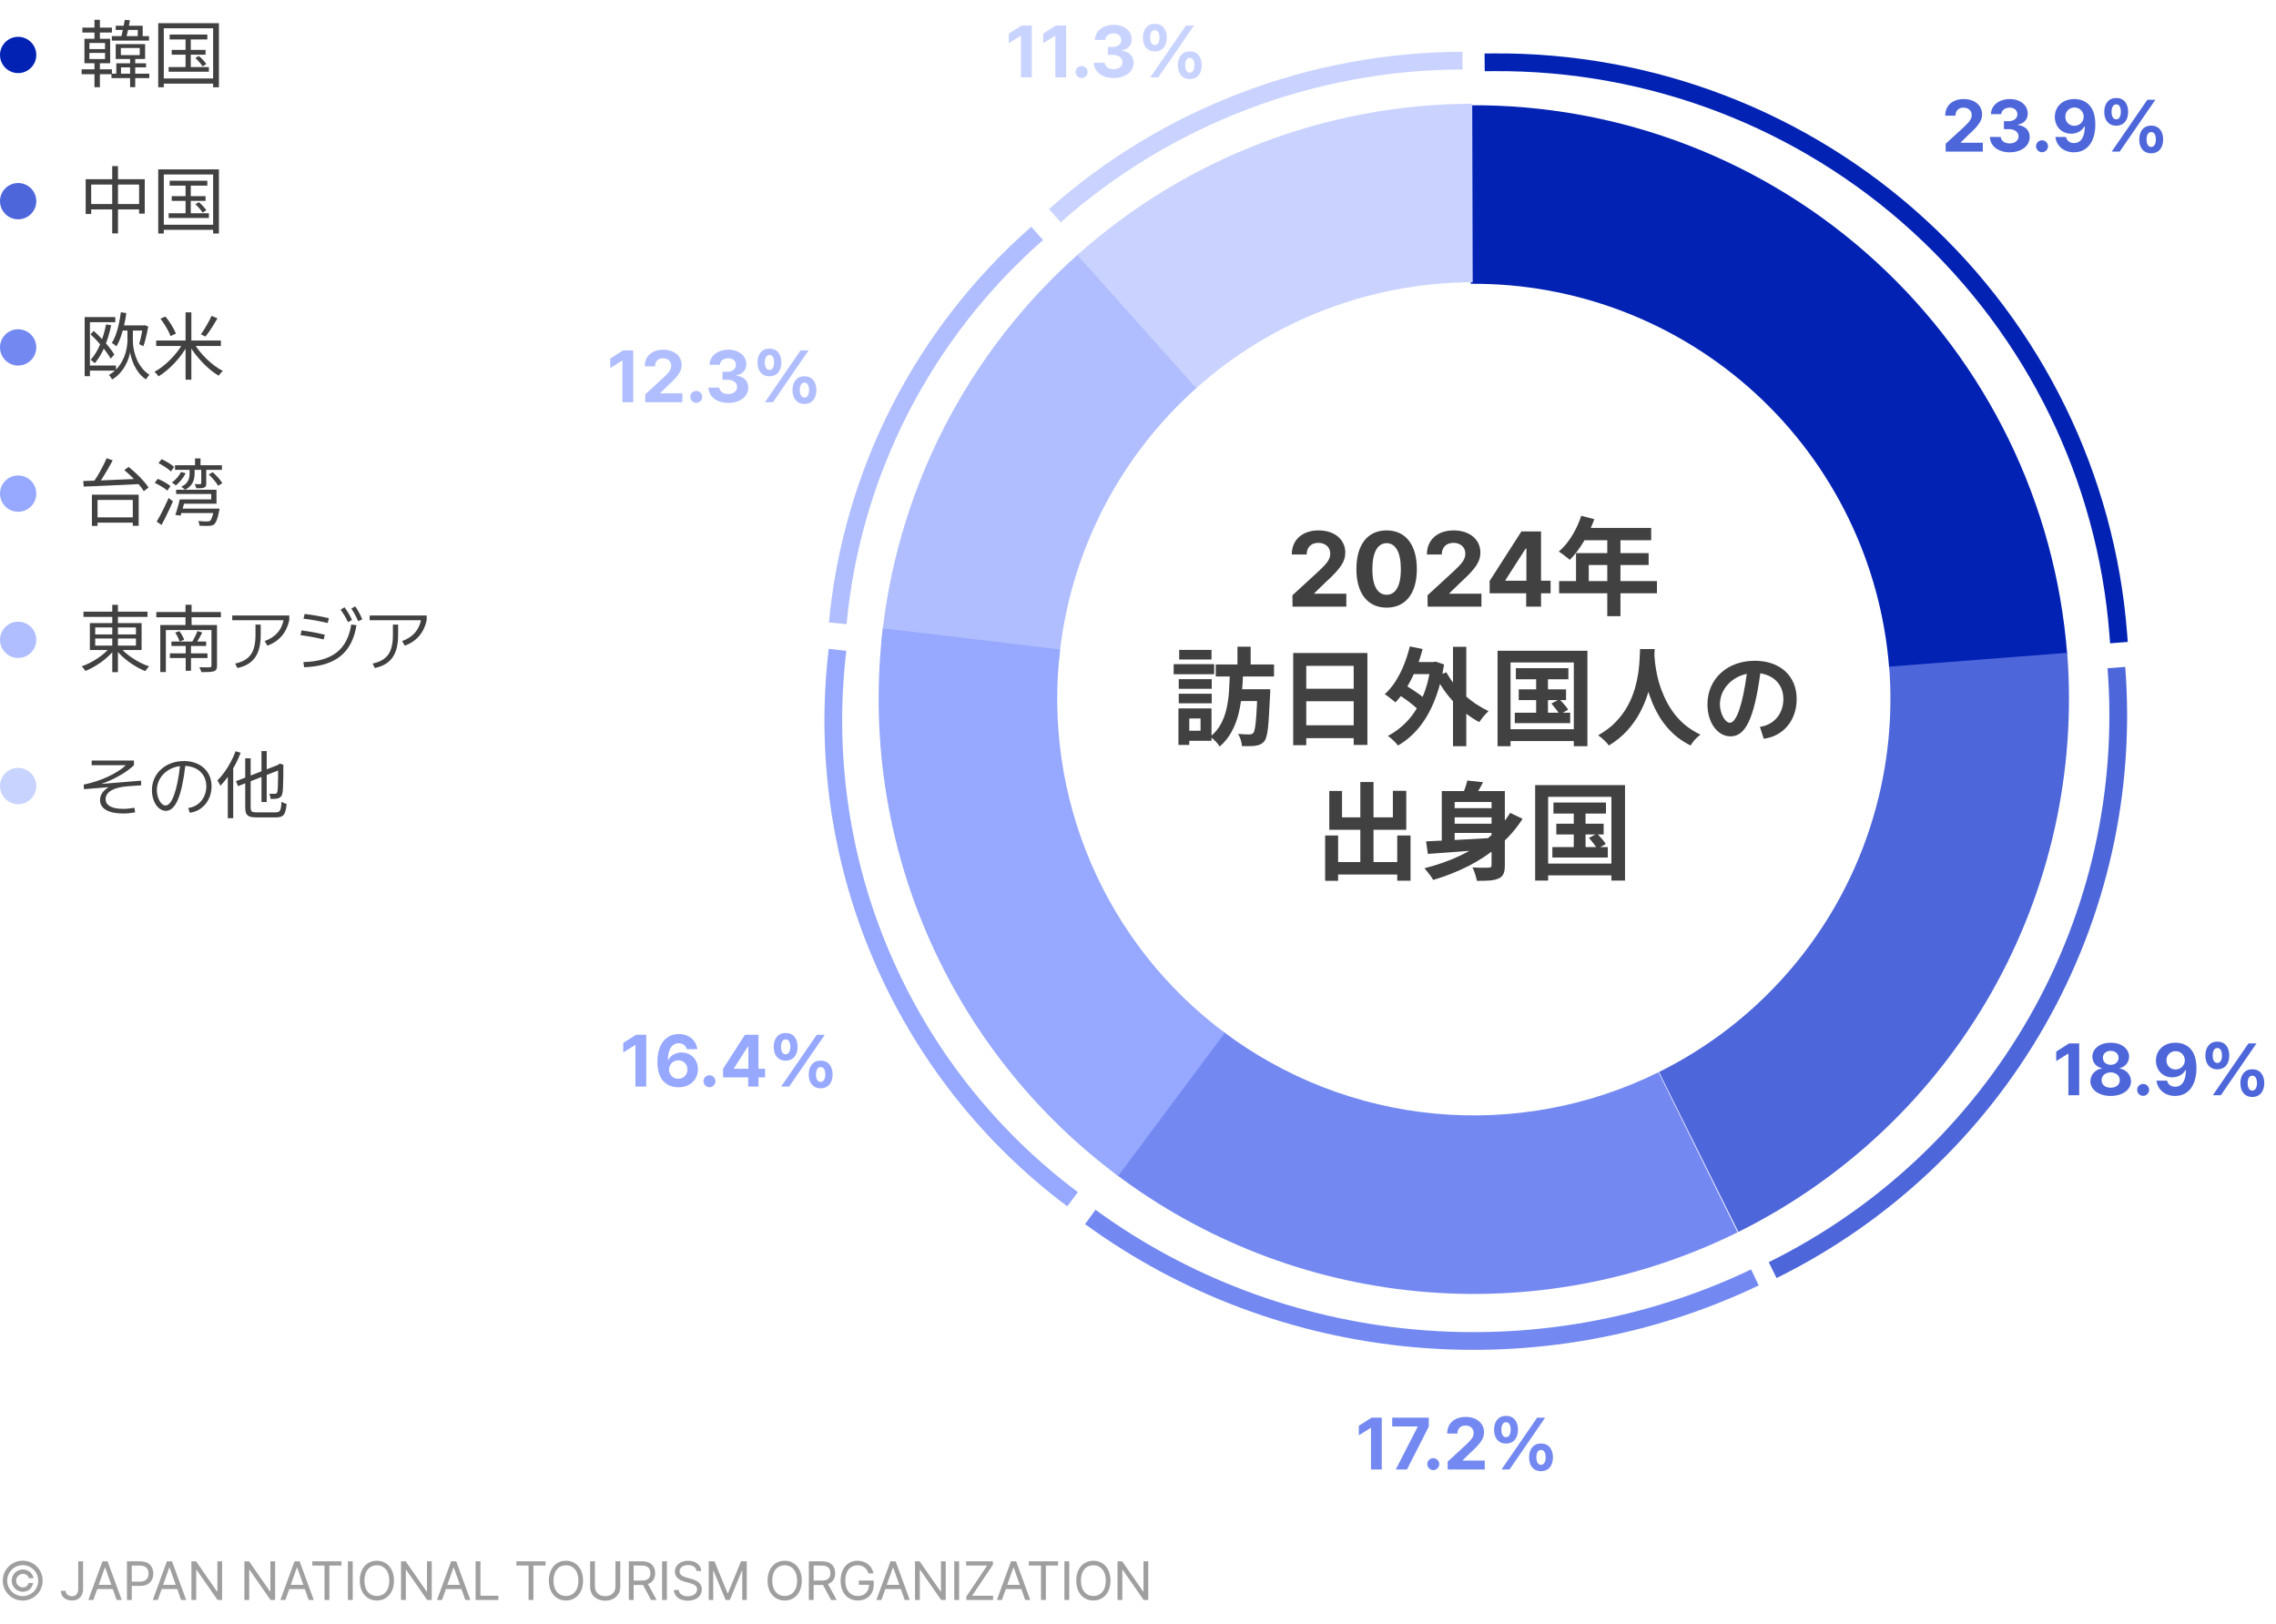 <svg width="559" height="399" viewBox="0 0 559 399" fill="none" xmlns="http://www.w3.org/2000/svg">
<g clip-path="url(#clip0_853_1434)">
<circle cx="4.457" cy="13.5" r="4.457" fill="#0222B4"/>
<path d="M23.203 4.862H24.535V10.01H23.203V4.862ZM23.203 14.744H24.535V21.422H23.203V14.744ZM21.961 12.998V14.51H25.795V12.998H21.961ZM21.961 10.55V12.062H25.795V10.55H21.961ZM20.737 9.524H27.055V15.536H20.737V9.524ZM20.233 6.788H27.487V7.994H20.233V6.788ZM20.053 17.03H27.487V18.236H20.053V17.03ZM28.423 6.32H35.047V9.272H33.841V7.346H28.423V6.32ZM27.469 8.876H36.595V9.974H27.469V8.876ZM27.379 18.092H36.667V19.19H27.379V18.092ZM30.655 4.862L31.915 4.988C31.831 5.456 31.735 5.954 31.627 6.482C31.519 7.01 31.411 7.52 31.303 8.012C31.195 8.492 31.093 8.918 30.997 9.29H29.719C29.827 8.894 29.935 8.444 30.043 7.94C30.163 7.424 30.271 6.896 30.367 6.356C30.475 5.816 30.571 5.318 30.655 4.862ZM29.683 11.792V13.538H34.327V11.792H29.683ZM28.423 10.838H35.641V14.492H28.423V10.838ZM31.951 14.168H33.211V21.404H31.951V14.168ZM28.567 15.554H35.875V16.544H29.719V18.65H28.567V15.554ZM41.671 8.48H50.923V9.686H41.671V8.48ZM42.175 12.26H50.491V13.43H42.175V12.26ZM41.419 16.472H51.301V17.624H41.419V16.472ZM45.577 8.858H46.855V17.102H45.577V8.858ZM47.971 14.24L48.853 13.754C49.201 14.042 49.543 14.372 49.879 14.744C50.227 15.116 50.497 15.446 50.689 15.734L49.753 16.292C49.573 16.004 49.315 15.668 48.979 15.284C48.643 14.888 48.307 14.54 47.971 14.24ZM38.863 5.69H53.767V21.44H52.345V6.95H40.231V21.44H38.863V5.69ZM39.583 19.28H52.993V20.54H39.583V19.28Z" fill="#414141"/>
<circle cx="4.457" cy="49.414" r="4.457" fill="#4D66DA"/>
<path d="M21.043 44.016H35.551V52.476H34.165V45.33H22.393V52.566H21.043V44.016ZM21.763 50.118H34.975V51.45H21.763V50.118ZM27.559 40.794H28.981V57.336H27.559V40.794ZM41.671 44.394H50.923V45.6H41.671V44.394ZM42.175 48.174H50.491V49.344H42.175V48.174ZM41.419 52.386H51.301V53.538H41.419V52.386ZM45.577 44.772H46.855V53.016H45.577V44.772ZM47.971 50.154L48.853 49.668C49.201 49.956 49.543 50.286 49.879 50.658C50.227 51.03 50.497 51.36 50.689 51.648L49.753 52.206C49.573 51.918 49.315 51.582 48.979 51.198C48.643 50.802 48.307 50.454 47.971 50.154ZM38.863 41.604H53.767V57.354H52.345V42.864H40.231V57.354H38.863V41.604ZM39.583 55.194H52.993V56.454H39.583V55.194Z" fill="#414141"/>
<circle cx="4.457" cy="85.331" r="4.457" fill="#7389F1"/>
<path d="M26.047 79.68L27.307 79.896C26.911 81.78 26.377 83.532 25.705 85.152C25.033 86.76 24.223 88.116 23.275 89.22C23.215 89.148 23.119 89.058 22.987 88.95C22.867 88.842 22.741 88.734 22.609 88.626C22.477 88.518 22.363 88.434 22.267 88.374C23.191 87.366 23.965 86.1 24.589 84.576C25.225 83.052 25.711 81.42 26.047 79.68ZM21.475 89.778H28.477V91.038H21.475V89.778ZM20.791 77.88H28.315V79.14H22.087V92.406H20.791V77.88ZM22.231 82.11L23.023 81.282C23.671 81.858 24.325 82.5 24.985 83.208C25.645 83.904 26.251 84.594 26.803 85.278C27.355 85.95 27.781 86.562 28.081 87.114L27.181 88.086C26.881 87.534 26.461 86.904 25.921 86.196C25.393 85.488 24.805 84.78 24.157 84.072C23.509 83.352 22.867 82.698 22.231 82.11ZM29.611 79.932H35.551V81.192H29.611V79.932ZM31.969 80.526H32.635V83.748C32.635 84.036 32.659 84.432 32.707 84.936C32.767 85.44 32.875 86.004 33.031 86.628C33.199 87.252 33.433 87.9 33.733 88.572C34.045 89.232 34.441 89.862 34.921 90.462C35.401 91.062 35.995 91.59 36.703 92.046C36.619 92.142 36.523 92.256 36.415 92.388C36.307 92.532 36.199 92.676 36.091 92.82C35.995 92.964 35.917 93.09 35.857 93.198C35.185 92.754 34.609 92.226 34.129 91.614C33.661 91.002 33.271 90.372 32.959 89.724C32.659 89.076 32.425 88.464 32.257 87.888C32.101 87.312 31.999 86.838 31.951 86.466C31.903 86.85 31.789 87.33 31.609 87.906C31.429 88.47 31.165 89.07 30.817 89.706C30.481 90.342 30.043 90.972 29.503 91.596C28.963 92.208 28.309 92.748 27.541 93.216C27.493 93.12 27.421 93 27.325 92.856C27.241 92.724 27.145 92.586 27.037 92.442C26.941 92.298 26.845 92.184 26.749 92.1C27.541 91.644 28.207 91.11 28.747 90.498C29.287 89.886 29.725 89.25 30.061 88.59C30.409 87.93 30.667 87.288 30.835 86.664C31.015 86.04 31.135 85.476 31.195 84.972C31.267 84.456 31.303 84.048 31.303 83.748V80.526H31.969ZM29.683 76.692L31.033 76.908C30.889 77.952 30.697 78.972 30.457 79.968C30.229 80.964 29.959 81.9 29.647 82.776C29.347 83.64 28.993 84.402 28.585 85.062C28.501 84.99 28.393 84.9 28.261 84.792C28.129 84.672 27.991 84.564 27.847 84.468C27.703 84.36 27.577 84.276 27.469 84.216C27.865 83.604 28.201 82.902 28.477 82.11C28.765 81.306 29.005 80.442 29.197 79.518C29.401 78.594 29.563 77.652 29.683 76.692ZM35.083 79.932H35.281L35.497 79.86L36.415 80.202C36.319 80.754 36.205 81.324 36.073 81.912C35.953 82.5 35.815 83.07 35.659 83.622C35.515 84.162 35.359 84.636 35.191 85.044L34.183 84.522C34.303 84.138 34.417 83.706 34.525 83.226C34.645 82.734 34.753 82.224 34.849 81.696C34.945 81.168 35.023 80.67 35.083 80.202V79.932ZM38.359 83.64H54.253V84.99H38.359V83.64ZM45.577 76.728H46.999V93.27H45.577V76.728ZM51.949 77.592L53.407 78.186C53.119 78.69 52.807 79.218 52.471 79.77C52.135 80.322 51.793 80.85 51.445 81.354C51.097 81.858 50.773 82.296 50.473 82.668L49.321 82.128C49.621 81.732 49.933 81.27 50.257 80.742C50.581 80.214 50.893 79.674 51.193 79.122C51.493 78.57 51.745 78.06 51.949 77.592ZM39.403 78.276L40.627 77.754C40.987 78.174 41.335 78.636 41.671 79.14C42.007 79.644 42.307 80.142 42.571 80.634C42.847 81.126 43.057 81.564 43.201 81.948L41.869 82.542C41.749 82.158 41.557 81.72 41.293 81.228C41.041 80.736 40.747 80.232 40.411 79.716C40.087 79.2 39.751 78.72 39.403 78.276ZM44.911 84.306L46.081 84.774C45.673 85.542 45.193 86.298 44.641 87.042C44.101 87.786 43.513 88.494 42.877 89.166C42.253 89.838 41.605 90.45 40.933 91.002C40.273 91.554 39.613 92.034 38.953 92.442C38.869 92.334 38.767 92.208 38.647 92.064C38.539 91.92 38.419 91.782 38.287 91.65C38.167 91.518 38.053 91.404 37.945 91.308C38.605 90.96 39.265 90.534 39.925 90.03C40.585 89.514 41.221 88.944 41.833 88.32C42.457 87.696 43.033 87.048 43.561 86.376C44.089 85.692 44.539 85.002 44.911 84.306ZM47.611 84.234C47.995 84.906 48.457 85.578 48.997 86.25C49.537 86.922 50.125 87.564 50.761 88.176C51.397 88.788 52.051 89.346 52.723 89.85C53.407 90.354 54.079 90.78 54.739 91.128C54.619 91.212 54.493 91.326 54.361 91.47C54.241 91.602 54.121 91.74 54.001 91.884C53.881 92.028 53.785 92.16 53.713 92.28C53.041 91.884 52.363 91.41 51.679 90.858C51.007 90.294 50.353 89.682 49.717 89.022C49.081 88.35 48.481 87.654 47.917 86.934C47.365 86.202 46.879 85.464 46.459 84.72L47.611 84.234Z" fill="#414141"/>
<circle cx="4.457" cy="121.245" r="4.457" fill="#96A8FF"/>
<path d="M23.203 127.078H33.337V128.374H23.203V127.078ZM22.573 121.498H34.057V129.148H32.617V122.794H23.959V129.184H22.573V121.498ZM26.191 112.552L27.685 113.074C27.325 113.77 26.923 114.496 26.479 115.252C26.047 115.996 25.609 116.716 25.165 117.412C24.721 118.096 24.295 118.702 23.887 119.23L22.699 118.726C23.107 118.198 23.527 117.58 23.959 116.872C24.391 116.152 24.799 115.414 25.183 114.658C25.579 113.902 25.915 113.2 26.191 112.552ZM30.529 115.468L31.591 114.694C32.203 115.174 32.827 115.714 33.463 116.314C34.099 116.902 34.681 117.502 35.209 118.114C35.749 118.714 36.175 119.26 36.487 119.752L35.317 120.652C35.029 120.16 34.621 119.608 34.093 118.996C33.577 118.384 33.007 117.772 32.383 117.16C31.759 116.536 31.141 115.972 30.529 115.468ZM20.449 118.15C21.301 118.126 22.273 118.096 23.365 118.06C24.457 118.012 25.621 117.964 26.857 117.916C28.105 117.868 29.377 117.814 30.673 117.754C31.981 117.694 33.271 117.64 34.543 117.592L34.471 118.888C33.211 118.96 31.939 119.026 30.655 119.086C29.383 119.134 28.135 119.188 26.911 119.248C25.687 119.308 24.535 119.362 23.455 119.41C22.375 119.446 21.409 119.482 20.557 119.518L20.449 118.15ZM49.429 115.126H50.653V118.726C50.653 119.014 50.623 119.236 50.563 119.392C50.503 119.548 50.365 119.668 50.149 119.752C49.945 119.848 49.681 119.902 49.357 119.914C49.045 119.926 48.661 119.932 48.205 119.932C48.181 119.776 48.127 119.608 48.043 119.428C47.971 119.236 47.893 119.062 47.809 118.906C48.145 118.918 48.439 118.924 48.691 118.924C48.943 118.924 49.111 118.918 49.195 118.906C49.351 118.906 49.429 118.84 49.429 118.708V115.126ZM51.265 116.548L52.237 115.99C52.549 116.254 52.855 116.548 53.155 116.872C53.467 117.184 53.749 117.502 54.001 117.826C54.253 118.138 54.451 118.426 54.595 118.69L53.551 119.32C53.419 119.044 53.227 118.744 52.975 118.42C52.723 118.096 52.447 117.772 52.147 117.448C51.859 117.112 51.565 116.812 51.265 116.548ZM44.101 124.936H52.921V126.016H44.101V124.936ZM44.587 122.668H51.877V121.336H43.255V120.292H53.173V123.73H44.587V122.668ZM44.137 122.668H45.469C45.361 123.112 45.241 123.574 45.109 124.054C44.977 124.534 44.845 125.002 44.713 125.458C44.581 125.902 44.455 126.304 44.335 126.664L43.057 126.466C43.249 125.95 43.441 125.344 43.633 124.648C43.837 123.94 44.005 123.28 44.137 122.668ZM52.561 124.936H53.911C53.911 124.936 53.905 125.008 53.893 125.152C53.881 125.296 53.857 125.416 53.821 125.512C53.641 126.484 53.449 127.222 53.245 127.726C53.053 128.218 52.831 128.578 52.579 128.806C52.411 128.926 52.231 129.01 52.039 129.058C51.859 129.118 51.637 129.154 51.373 129.166C51.157 129.178 50.833 129.184 50.401 129.184C49.969 129.184 49.507 129.166 49.015 129.13C49.003 128.962 48.967 128.77 48.907 128.554C48.847 128.338 48.769 128.146 48.673 127.978C49.141 128.026 49.585 128.056 50.005 128.068C50.425 128.08 50.713 128.086 50.869 128.086C51.049 128.086 51.187 128.074 51.283 128.05C51.391 128.038 51.487 128.002 51.571 127.942C51.751 127.798 51.919 127.504 52.075 127.06C52.243 126.616 52.405 125.962 52.561 125.098V124.936ZM42.985 114.28H54.505V115.414H42.985V114.28ZM47.899 112.606H49.249V114.892H47.899V112.606ZM44.461 115.936L45.595 116.242C45.319 116.806 44.959 117.358 44.515 117.898C44.083 118.426 43.639 118.876 43.183 119.248C43.123 119.176 43.033 119.098 42.913 119.014C42.793 118.918 42.667 118.828 42.535 118.744C42.415 118.648 42.307 118.576 42.211 118.528C42.679 118.192 43.105 117.802 43.489 117.358C43.885 116.902 44.209 116.428 44.461 115.936ZM38.917 113.758L39.691 112.786C40.051 112.942 40.429 113.134 40.825 113.362C41.221 113.578 41.587 113.806 41.923 114.046C42.271 114.274 42.553 114.49 42.769 114.694L41.977 115.81C41.761 115.594 41.479 115.36 41.131 115.108C40.795 114.856 40.435 114.616 40.051 114.388C39.667 114.148 39.289 113.938 38.917 113.758ZM37.999 118.618L38.755 117.61C39.115 117.754 39.493 117.928 39.889 118.132C40.285 118.336 40.657 118.552 41.005 118.78C41.365 118.996 41.653 119.206 41.869 119.41L41.095 120.508C40.879 120.304 40.597 120.088 40.249 119.86C39.901 119.632 39.529 119.41 39.133 119.194C38.749 118.966 38.371 118.774 37.999 118.618ZM38.485 128.122C38.773 127.654 39.085 127.102 39.421 126.466C39.757 125.818 40.099 125.134 40.447 124.414C40.795 123.694 41.119 122.998 41.419 122.326L42.481 123.136C42.217 123.76 41.923 124.414 41.599 125.098C41.287 125.782 40.963 126.454 40.627 127.114C40.303 127.774 39.985 128.386 39.673 128.95L38.485 128.122ZM46.567 114.982H47.791V116.476C47.791 116.872 47.731 117.304 47.611 117.772C47.503 118.228 47.281 118.678 46.945 119.122C46.621 119.554 46.129 119.944 45.469 120.292C45.397 120.22 45.301 120.142 45.181 120.058C45.073 119.962 44.959 119.872 44.839 119.788C44.719 119.704 44.605 119.632 44.497 119.572C45.097 119.284 45.541 118.96 45.829 118.6C46.129 118.228 46.327 117.856 46.423 117.484C46.519 117.1 46.567 116.752 46.567 116.44V114.982Z" fill="#414141"/>
<circle cx="4.457" cy="157.161" r="4.457" fill="#B0BEFF"/>
<path d="M20.503 150.25H36.235V151.528H20.503V150.25ZM27.577 148.558H28.963V165.1H27.577V148.558ZM27.145 158.854L28.279 159.358C27.859 159.922 27.367 160.474 26.803 161.014C26.239 161.554 25.633 162.064 24.985 162.544C24.349 163.012 23.689 163.438 23.005 163.822C22.321 164.206 21.649 164.536 20.989 164.812C20.917 164.704 20.827 164.578 20.719 164.434C20.611 164.29 20.497 164.146 20.377 164.002C20.269 163.87 20.161 163.762 20.053 163.678C20.701 163.45 21.361 163.168 22.033 162.832C22.717 162.484 23.377 162.1 24.013 161.68C24.649 161.248 25.237 160.792 25.777 160.312C26.317 159.832 26.773 159.346 27.145 158.854ZM29.413 158.872C29.809 159.376 30.277 159.868 30.817 160.348C31.369 160.816 31.969 161.266 32.617 161.698C33.265 162.118 33.931 162.502 34.615 162.85C35.299 163.186 35.971 163.462 36.631 163.678C36.535 163.774 36.427 163.888 36.307 164.02C36.187 164.164 36.073 164.308 35.965 164.452C35.857 164.596 35.761 164.728 35.677 164.848C35.017 164.584 34.339 164.254 33.643 163.858C32.959 163.474 32.287 163.042 31.627 162.562C30.979 162.082 30.373 161.572 29.809 161.032C29.245 160.492 28.747 159.94 28.315 159.376L29.413 158.872ZM23.383 156.838V158.584H33.391V156.838H23.383ZM23.383 154.12V155.83H33.391V154.12H23.383ZM22.069 153.04H34.777V159.664H22.069V153.04ZM38.395 150.34H54.253V151.618H38.395V150.34ZM42.103 157.576H50.635V158.674H42.103V157.576ZM41.725 160.492H50.959V161.626H41.725V160.492ZM45.613 158.098H46.909V164.758H45.613V158.098ZM39.367 153.526H52.381V154.768H40.735V165.082H39.367V153.526ZM51.931 153.526H53.299V163.516C53.299 163.912 53.245 164.212 53.137 164.416C53.029 164.632 52.825 164.788 52.525 164.884C52.225 164.98 51.817 165.04 51.301 165.064C50.785 165.088 50.161 165.1 49.429 165.1C49.405 164.92 49.345 164.716 49.249 164.488C49.153 164.26 49.057 164.062 48.961 163.894C49.345 163.906 49.711 163.912 50.059 163.912C50.407 163.924 50.713 163.924 50.977 163.912C51.241 163.912 51.421 163.912 51.517 163.912C51.685 163.9 51.793 163.864 51.841 163.804C51.901 163.756 51.931 163.66 51.931 163.516V153.526ZM43.021 155.38L44.083 155.038C44.323 155.35 44.551 155.71 44.767 156.118C44.983 156.514 45.139 156.862 45.235 157.162L44.101 157.558C44.017 157.258 43.873 156.904 43.669 156.496C43.465 156.076 43.249 155.704 43.021 155.38ZM48.511 155.002L49.681 155.362C49.441 155.83 49.189 156.298 48.925 156.766C48.661 157.234 48.409 157.636 48.169 157.972L47.215 157.666C47.359 157.414 47.509 157.132 47.665 156.82C47.833 156.508 47.989 156.196 48.133 155.884C48.289 155.56 48.415 155.266 48.511 155.002ZM45.559 148.54H47.053V154.354H45.559V148.54ZM57.759 162.992C61.345 162.201 62.751 160.25 62.751 155.926V153.412H64.034V155.926C64.034 160.725 62.259 163.256 58.304 164.082L57.759 162.992ZM57.038 152.34V151.18H71.048V152.34C70.397 155.381 68.569 157.543 65.669 158.598L65.019 157.473C67.638 156.479 69.106 154.854 69.642 152.34H57.038ZM74.511 162.623C81.612 162.447 85.304 159.547 86.27 153.395L87.554 153.57C86.464 160.373 82.351 163.66 74.686 163.889L74.511 162.623ZM79.503 157.068C77.394 156.559 75.706 156.26 73.808 156.014L74.054 154.854C75.987 155.1 77.675 155.398 79.767 155.908L79.503 157.068ZM80.487 153.025C78.325 152.533 76.567 152.199 74.546 151.971L74.81 150.811C76.831 151.039 78.624 151.355 80.769 151.848L80.487 153.025ZM85.462 152.814C84.864 151.549 84.319 150.652 83.651 149.773L84.601 149.158C85.339 150.125 85.901 151.092 86.464 152.287L85.462 152.814ZM87.976 152.586C87.413 151.303 86.903 150.389 86.288 149.492L87.237 148.93C87.94 149.932 88.45 150.898 88.978 152.129L87.976 152.586ZM91.509 162.992C95.095 162.201 96.501 160.25 96.501 155.926V153.412H97.784V155.926C97.784 160.725 96.009 163.256 92.054 164.082L91.509 162.992ZM90.788 152.34V151.18H104.798V152.34C104.147 155.381 102.319 157.543 99.419 158.598L98.769 157.473C101.388 156.479 102.855 154.854 103.392 152.34H90.788Z" fill="#414141"/>
<circle cx="4.457" cy="193.075" r="4.457" fill="#C9D3FF"/>
<path d="M30.231 199.82C26.645 199.82 24.571 198.625 24.571 196.516C24.571 195.25 25.327 194.151 26.698 193.352L20.616 193.844L20.564 192.719C24.686 191.884 28.746 190.021 30.917 187.955H22.515V186.812H32.903V187.955C31.216 189.643 27.99 191.479 24.852 192.561L34.644 191.752L34.679 192.895L31.269 193.141C27.841 193.404 25.942 194.564 25.942 196.287C25.942 197.834 27.454 198.678 30.302 198.678C31.181 198.678 31.936 198.59 33.026 198.414L33.185 199.539C32.13 199.732 31.251 199.82 30.231 199.82ZM46.245 198.449C48.794 198.168 50.675 195.953 50.675 193.141C50.675 190.24 48.601 188.271 45.507 188.131C44.628 195.566 43.099 199.17 40.743 199.17C38.845 199.17 37.315 196.902 37.315 194.09C37.315 189.977 40.655 186.936 45.173 186.936C49.145 186.936 51.958 189.361 51.958 193.141C51.958 196.586 49.69 199.293 46.579 199.627L46.245 198.449ZM38.528 194.09C38.528 196.059 39.565 197.852 40.673 197.852C42.185 197.852 43.503 194.283 44.206 188.184C40.945 188.588 38.528 191.04 38.528 194.09ZM64.225 184.49H65.503V197H64.225V184.49ZM57.943 191.888L68.779 187.694L69.283 188.882L58.465 193.094L57.943 191.888ZM60.229 186.254H61.561V198.278C61.561 198.626 61.597 198.89 61.669 199.07C61.741 199.25 61.885 199.376 62.101 199.448C62.329 199.508 62.653 199.538 63.073 199.538C63.193 199.538 63.403 199.538 63.703 199.538C64.015 199.538 64.363 199.538 64.747 199.538C65.131 199.538 65.521 199.538 65.917 199.538C66.313 199.538 66.667 199.538 66.979 199.538C67.303 199.538 67.543 199.538 67.699 199.538C68.071 199.538 68.353 199.472 68.545 199.34C68.737 199.196 68.875 198.938 68.959 198.566C69.043 198.182 69.103 197.636 69.139 196.928C69.307 197.036 69.511 197.144 69.751 197.252C69.991 197.348 70.207 197.42 70.399 197.468C70.327 198.296 70.207 198.956 70.039 199.448C69.883 199.928 69.625 200.27 69.265 200.474C68.917 200.678 68.407 200.78 67.735 200.78C67.639 200.78 67.429 200.78 67.105 200.78C66.793 200.78 66.427 200.78 66.007 200.78C65.587 200.78 65.167 200.78 64.747 200.78C64.339 200.78 63.973 200.78 63.649 200.78C63.337 200.78 63.133 200.78 63.037 200.78C62.317 200.78 61.747 200.708 61.327 200.564C60.919 200.42 60.631 200.168 60.463 199.808C60.307 199.448 60.229 198.938 60.229 198.278V186.254ZM68.311 188H68.167L68.473 187.73L68.725 187.532L69.661 187.91L69.589 188.144C69.589 189.224 69.583 190.22 69.571 191.132C69.559 192.044 69.535 192.818 69.499 193.454C69.475 194.078 69.433 194.522 69.373 194.786C69.301 195.194 69.169 195.494 68.977 195.686C68.797 195.878 68.569 196.016 68.293 196.1C68.041 196.16 67.741 196.202 67.393 196.226C67.045 196.238 66.733 196.238 66.457 196.226C66.445 196.034 66.409 195.818 66.349 195.578C66.289 195.326 66.217 195.122 66.133 194.966C66.385 194.978 66.649 194.984 66.925 194.984C67.201 194.984 67.393 194.984 67.501 194.984C67.657 194.984 67.783 194.954 67.879 194.894C67.987 194.834 68.071 194.684 68.131 194.444C68.179 194.252 68.215 193.874 68.239 193.31C68.263 192.734 68.281 192.002 68.293 191.114C68.305 190.214 68.311 189.176 68.311 188ZM57.853 184.526L59.113 184.904C58.729 185.912 58.273 186.914 57.745 187.91C57.217 188.894 56.647 189.824 56.035 190.7C55.423 191.564 54.793 192.332 54.145 193.004C54.109 192.908 54.043 192.776 53.947 192.608C53.863 192.44 53.767 192.272 53.659 192.104C53.563 191.936 53.473 191.804 53.389 191.708C53.989 191.12 54.565 190.442 55.117 189.674C55.669 188.906 56.179 188.084 56.647 187.208C57.127 186.32 57.529 185.426 57.853 184.526ZM55.945 189.152L57.259 187.856L57.277 187.874V200.978H55.945V189.152Z" fill="#414141"/>
<path d="M507.717 160.729C504.857 123.844 488.118 89.415 460.875 64.385C433.631 39.356 397.91 25.587 360.916 25.855L361.234 69.707C387.13 69.519 412.135 79.158 431.205 96.678C450.276 114.199 461.993 138.3 463.995 164.119L507.717 160.729Z" fill="#0222B4"/>
<path d="M507.717 160.354C509.97 189.413 503.485 218.482 489.095 243.827C474.704 269.173 453.066 289.638 426.958 302.594L407.464 263.312C425.739 254.243 440.886 239.917 450.959 222.175C461.033 204.433 465.572 184.085 463.995 163.744L507.717 160.354Z" fill="#4D66DA"/>
<path d="M216.438 158.008C219.907 121.012 237.334 86.727 265.177 62.12L294.217 94.98C274.727 112.205 262.528 136.205 260.1 162.102L216.438 158.008Z" fill="#B0BEFF"/>
<path d="M426.773 302.686C402.455 314.711 375.271 319.732 348.262 317.187C321.253 314.641 295.485 304.63 273.842 288.273L300.283 253.288C315.433 264.737 333.47 271.745 352.377 273.527C371.283 275.309 390.312 271.794 407.334 263.376L426.773 302.686Z" fill="#7389F1"/>
<path d="M274.622 288.859C254.012 273.497 237.816 252.972 227.669 229.353C217.523 205.735 213.784 179.858 216.83 154.334L260.374 159.53C258.242 177.397 260.859 195.511 267.962 212.044C275.064 228.577 286.401 242.944 300.829 253.697L274.622 288.859Z" fill="#96A8FF"/>
<path d="M264.605 62.629C291.295 38.791 325.802 25.572 361.588 25.477L361.705 69.33C336.655 69.397 312.5 78.65 293.816 95.337L264.605 62.629Z" fill="#CAD3FF"/>
<path d="M520.257 155.675C517.267 117.285 499.771 81.451 471.295 55.4C442.82 29.348 405.484 15.017 366.815 15.297" stroke="#0222B4" stroke-width="4.353" stroke-linecap="square"/>
<path d="M519.799 163.977C522.154 194.212 515.375 224.458 500.331 250.83C485.288 277.202 462.667 298.496 435.374 311.977" stroke="#4D66DA" stroke-width="4.353"/>
<path d="M205.756 153.095C209.241 116.147 226.751 81.905 254.726 57.33" stroke="#B0BEFF" stroke-width="4.353"/>
<path d="M431.02 313.775C405.064 326.172 376.048 331.348 347.219 328.724C318.39 326.1 290.886 315.78 267.785 298.918" stroke="#7389F1" stroke-width="4.353"/>
<path d="M263.433 294.564C242.842 279.155 226.663 258.566 216.526 234.875C206.389 211.183 202.654 185.227 205.697 159.623" stroke="#96A8FF" stroke-width="4.353"/>
<path d="M259.08 52.977C286.633 28.538 322.256 14.986 359.198 14.889" stroke="#CAD3FF" stroke-width="4.353"/>
<path d="M317.455 149L317.429 146.22L324.061 140.124C325.795 138.466 326.713 137.446 326.713 135.992C326.713 134.36 325.463 133.34 323.78 133.34C322.046 133.34 320.923 134.436 320.923 136.196H317.276C317.251 132.574 319.929 130.279 323.831 130.279C327.784 130.279 330.411 132.523 330.411 135.737C330.411 137.829 329.391 139.563 325.591 143.006L322.785 145.735V145.837H330.666V149H317.455ZM340.563 149.255C335.946 149.255 333.141 145.812 333.141 139.767C333.141 133.722 335.946 130.279 340.563 130.279C345.179 130.279 347.985 133.748 347.985 139.767C347.985 145.837 345.179 149.255 340.563 149.255ZM340.563 146.092C342.705 146.092 344.082 144.026 344.057 139.767C344.057 135.559 342.705 133.416 340.563 133.416C338.42 133.416 337.068 135.559 337.068 139.767C337.043 144.026 338.42 146.092 340.563 146.092ZM350.637 149L350.612 146.22L357.243 140.124C358.978 138.466 359.896 137.446 359.896 135.992C359.896 134.36 358.646 133.34 356.963 133.34C355.228 133.34 354.106 134.436 354.106 136.196H350.459C350.433 132.574 353.111 130.279 357.014 130.279C360.967 130.279 363.594 132.523 363.594 135.737C363.594 137.829 362.574 139.563 358.774 143.006L355.968 145.735V145.837H363.849V149H350.637ZM365.864 145.735V142.7L373.669 130.534H378.489V142.649H380.836V145.735H378.489V149H374.842V145.735H365.864ZM369.741 142.649H374.893V134.742H374.715L369.741 142.496V142.649ZM388.359 126.696L391.571 127.531C391.101 128.82 390.544 130.082 389.9 131.318C389.273 132.555 388.585 133.704 387.836 134.766C387.105 135.811 386.348 136.725 385.564 137.508C385.355 137.334 385.085 137.116 384.754 136.855C384.424 136.577 384.084 136.316 383.736 136.072C383.405 135.828 383.109 135.628 382.848 135.471C383.649 134.792 384.398 133.991 385.094 133.068C385.79 132.128 386.417 131.118 386.974 130.039C387.532 128.942 387.993 127.827 388.359 126.696ZM388.933 129.673H405.544V132.703H387.418L388.933 129.673ZM387.079 135.863H404.917V138.788H390.213V144.273H387.079V135.863ZM382.926 142.732H406.954V145.735H382.926V142.732ZM394.758 131.24H397.996V151.351H394.758V131.24ZM303.927 158.852H307.166V164.572H303.927V158.852ZM308.837 169.299H311.971C311.971 169.299 311.971 169.378 311.971 169.534C311.971 169.691 311.971 169.874 311.971 170.083C311.971 170.292 311.963 170.457 311.945 170.579C311.858 172.46 311.771 174.07 311.684 175.411C311.614 176.752 311.527 177.866 311.423 178.754C311.336 179.642 311.214 180.347 311.057 180.869C310.918 181.392 310.752 181.775 310.561 182.019C310.247 182.402 309.917 182.672 309.568 182.828C309.238 182.985 308.855 183.098 308.419 183.168C308.036 183.237 307.54 183.272 306.931 183.272C306.321 183.29 305.686 183.281 305.024 183.246C305.007 182.811 304.911 182.306 304.737 181.731C304.563 181.174 304.345 180.687 304.084 180.269C304.676 180.321 305.215 180.356 305.703 180.373C306.208 180.391 306.6 180.399 306.878 180.399C307.087 180.399 307.261 180.373 307.401 180.321C307.54 180.269 307.679 180.173 307.819 180.034C307.993 179.825 308.141 179.363 308.263 178.649C308.384 177.918 308.489 176.847 308.576 175.437C308.68 174.009 308.767 172.146 308.837 169.848V169.299ZM302.073 165.303H305.311C305.259 166.957 305.155 168.629 304.998 170.318C304.859 172.007 304.597 173.644 304.214 175.228C303.831 176.812 303.265 178.301 302.517 179.694C301.785 181.07 300.802 182.297 299.565 183.377C299.322 182.959 298.973 182.524 298.521 182.071C298.085 181.618 297.659 181.244 297.241 180.948C298.373 180.042 299.252 178.989 299.879 177.788C300.523 176.569 300.993 175.272 301.289 173.896C301.585 172.503 301.777 171.075 301.864 169.613C301.951 168.15 302.02 166.714 302.073 165.303ZM298.599 163.214H312.911V166.165H298.599V163.214ZM303.718 169.299H310.091V172.198H303.718V169.299ZM289.51 166.818H297.607V169.195H289.51V166.818ZM289.615 159.636H297.554V161.986H289.615V159.636ZM289.51 170.396H297.607V172.747H289.51V170.396ZM288.256 163.136H298.207V165.617H288.256V163.136ZM290.947 174H297.554V181.966H290.947V179.485H294.864V176.482H290.947V174ZM289.432 174H292.096V182.985H289.432V174ZM317.613 160.393H335.843V182.985H332.474V163.553H320.825V183.037H317.613V160.393ZM319.807 169.169H333.858V172.251H319.807V169.169ZM319.807 178.153H333.884V181.313H319.807V178.153ZM345.95 162.613H352.349V165.591H345.95V162.613ZM356.867 158.878H360.132V183.298H356.867V158.878ZM343.051 170.37L344.644 168.02C345.289 168.368 345.968 168.777 346.682 169.247C347.413 169.717 348.101 170.187 348.745 170.657C349.389 171.128 349.911 171.58 350.312 172.016L348.614 174.653C348.249 174.218 347.752 173.748 347.126 173.243C346.499 172.721 345.828 172.207 345.115 171.702C344.401 171.197 343.713 170.753 343.051 170.37ZM346.264 158.774L349.398 159.427C348.945 161.185 348.379 162.874 347.7 164.494C347.039 166.113 346.281 167.61 345.428 168.986C344.592 170.344 343.687 171.528 342.712 172.538C342.538 172.346 342.285 172.129 341.954 171.885C341.641 171.624 341.319 171.371 340.988 171.128C340.657 170.866 340.361 170.666 340.1 170.527C341.075 169.639 341.954 168.585 342.738 167.367C343.521 166.148 344.209 164.807 344.801 163.344C345.393 161.864 345.881 160.341 346.264 158.774ZM355.248 165.147C355.771 166.104 356.397 167.053 357.129 167.993C357.877 168.916 358.704 169.796 359.61 170.631C360.515 171.467 361.473 172.224 362.483 172.904C363.51 173.583 364.546 174.166 365.591 174.653C365.364 174.862 365.103 175.132 364.807 175.463C364.511 175.776 364.233 176.107 363.971 176.456C363.71 176.786 363.493 177.091 363.319 177.37C362.222 176.795 361.159 176.107 360.132 175.306C359.122 174.505 358.156 173.617 357.233 172.642C356.31 171.667 355.457 170.631 354.674 169.534C353.907 168.437 353.22 167.306 352.61 166.139L355.248 165.147ZM351.461 162.613H352.062L352.61 162.509L354.674 163.214C354.151 166.574 353.359 169.552 352.297 172.146C351.252 174.74 349.972 176.952 348.458 178.78C346.943 180.591 345.245 182.036 343.365 183.116C343.191 182.889 342.955 182.619 342.659 182.306C342.363 182.01 342.05 181.714 341.719 181.418C341.406 181.139 341.119 180.922 340.857 180.765C342.72 179.79 344.375 178.51 345.82 176.926C347.265 175.324 348.466 173.391 349.424 171.128C350.382 168.864 351.061 166.261 351.461 163.318V162.613ZM372.303 164.128H385.205V166.844H372.303V164.128ZM373.008 169.325H384.631V171.963H373.008V169.325ZM372.042 175.071H385.649V177.631H372.042V175.071ZM377.291 164.99H380.191V176.429H377.291V164.99ZM381.026 172.799L383.011 171.78C383.394 172.146 383.795 172.573 384.213 173.06C384.631 173.53 384.944 173.948 385.153 174.314L383.063 175.489C382.855 175.124 382.55 174.688 382.149 174.183C381.766 173.678 381.392 173.217 381.026 172.799ZM367.811 159.845H389.88V183.298H386.537V162.718H370.997V183.298H367.811V159.845ZM369.561 179.12H388.078V182.019H369.561V179.12ZM402.808 159.427H406.413C406.378 160.158 406.317 161.098 406.23 162.248C406.143 163.397 405.977 164.676 405.734 166.087C405.507 167.48 405.159 168.942 404.689 170.475C404.219 172.007 403.575 173.539 402.756 175.071C401.955 176.586 400.928 178.04 399.674 179.433C398.438 180.808 396.932 182.036 395.156 183.116C394.877 182.715 394.494 182.288 394.007 181.836C393.537 181.383 393.04 180.974 392.518 180.608C394.259 179.633 395.722 178.519 396.906 177.265C398.09 176.012 399.056 174.697 399.805 173.321C400.554 171.928 401.128 170.536 401.529 169.143C401.929 167.732 402.216 166.4 402.391 165.147C402.565 163.893 402.669 162.77 402.704 161.777C402.739 160.785 402.774 160.001 402.808 159.427ZM406.282 160.132C406.299 160.463 406.334 160.985 406.387 161.699C406.439 162.413 406.543 163.266 406.7 164.259C406.857 165.251 407.092 166.331 407.405 167.497C407.736 168.646 408.171 169.83 408.711 171.049C409.251 172.268 409.921 173.461 410.722 174.627C411.523 175.794 412.489 176.873 413.621 177.866C414.77 178.858 416.111 179.72 417.643 180.452C417.138 180.817 416.668 181.244 416.233 181.731C415.815 182.219 415.475 182.68 415.214 183.116C413.612 182.315 412.211 181.366 411.009 180.269C409.825 179.154 408.807 177.953 407.954 176.664C407.118 175.359 406.421 174.035 405.864 172.695C405.307 171.354 404.854 170.039 404.506 168.751C404.175 167.445 403.923 166.235 403.749 165.12C403.575 164.006 403.453 163.04 403.383 162.221C403.331 161.403 403.287 160.811 403.252 160.445L406.282 160.132ZM432.242 178.526C435.66 178.092 438.006 175.338 438.006 171.716C438.006 168.234 435.724 165.901 432.344 165.391C430.827 176.46 428.722 180.872 425.05 180.872C421.81 180.872 419.362 177.48 419.362 173.017C419.362 166.768 424.208 162.304 430.992 162.304C436.961 162.304 441.271 165.799 441.271 171.716C441.271 176.919 438.006 180.847 433.186 181.459L432.242 178.526ZM422.423 173.017C422.423 175.236 423.672 177.531 424.871 177.531C426.478 177.531 427.996 173.119 429.028 165.518C425.241 166.309 422.423 169.357 422.423 173.017ZM327.002 211.754H344.841V214.81H327.002V211.754ZM334.106 192.087H337.345V213.634H334.106V192.087ZM325.461 205.224H328.648V216.351H325.461V205.224ZM343.169 205.224H346.434V216.324H343.169V205.224ZM326.48 194.281H329.614V200.758H342.098V194.255H345.389V203.814H326.48V194.281ZM356.124 198.512H367.746V200.758H356.124V198.512ZM356.124 202.325H367.746V204.598H356.124V202.325ZM366.336 194.307H369.6V212.511C369.6 213.417 369.496 214.113 369.287 214.601C369.078 215.106 368.677 215.497 368.085 215.776C367.511 216.037 366.788 216.203 365.918 216.272C365.047 216.342 363.985 216.368 362.731 216.351C362.679 216.037 362.592 215.68 362.47 215.28C362.366 214.879 362.235 214.479 362.078 214.078C361.939 213.695 361.791 213.356 361.634 213.06C362.174 213.095 362.714 213.121 363.254 213.138C363.811 213.138 364.298 213.138 364.716 213.138C365.152 213.121 365.465 213.112 365.656 213.112C365.9 213.112 366.074 213.068 366.179 212.981C366.283 212.894 366.336 212.729 366.336 212.485V194.307ZM350.247 206.661C351.675 206.591 353.346 206.513 355.262 206.426C357.194 206.339 359.24 206.234 361.399 206.112C363.576 205.991 365.726 205.869 367.85 205.747L367.824 208.411C365.804 208.585 363.767 208.759 361.713 208.933C359.658 209.09 357.682 209.238 355.784 209.377C353.904 209.516 352.206 209.638 350.691 209.743L350.247 206.661ZM370.906 199.661L373.962 201.124C372.343 203.631 370.392 205.851 368.112 207.784C365.848 209.699 363.349 211.353 360.616 212.746C357.882 214.122 355.009 215.254 351.997 216.142C351.858 215.88 351.657 215.567 351.396 215.201C351.135 214.853 350.865 214.505 350.587 214.157C350.325 213.808 350.082 213.512 349.855 213.269C352.902 212.503 355.758 211.501 358.422 210.265C361.086 209.012 363.48 207.505 365.604 205.747C367.728 203.971 369.496 201.942 370.906 199.661ZM360.381 191.722L364.246 192.14C363.846 192.94 363.41 193.724 362.94 194.49C362.488 195.256 362.07 195.9 361.687 196.423L358.892 195.848C359.188 195.239 359.475 194.56 359.754 193.811C360.032 193.045 360.241 192.348 360.381 191.722ZM354.112 194.307H367.38V196.997H357.273V208.071H354.112V194.307ZM381.536 197.128H394.438V199.844H381.536V197.128ZM382.241 202.325H393.864V204.963H382.241V202.325ZM381.275 208.071H394.882V210.631H381.275V208.071ZM386.524 197.99H389.424V209.429H386.524V197.99ZM390.259 205.799L392.244 204.78C392.627 205.146 393.028 205.573 393.446 206.06C393.864 206.53 394.177 206.948 394.386 207.314L392.296 208.489C392.088 208.124 391.783 207.688 391.382 207.183C390.999 206.678 390.625 206.217 390.259 205.799ZM377.044 192.845H399.113V216.298H395.77V195.718H380.23V216.298H377.044V192.845ZM378.794 212.12H397.311V215.019H378.794V212.12Z" fill="#414141"/>
<path d="M510.666 256.295V269.021H508.012V258.809H507.941L505.023 260.637V258.299L508.17 256.295H510.666ZM518.4 269.197C515.5 269.197 513.408 267.668 513.408 265.594C513.408 263.994 514.639 262.693 516.221 262.447V262.359C514.85 262.096 513.9 260.936 513.9 259.547C513.9 257.561 515.799 256.119 518.4 256.119C521.002 256.119 522.9 257.561 522.918 259.547C522.9 260.953 521.934 262.096 520.598 262.359V262.447C522.145 262.693 523.393 263.994 523.393 265.594C523.393 267.668 521.301 269.197 518.4 269.197ZM518.4 267.176C519.736 267.176 520.633 266.42 520.633 265.33C520.633 264.223 519.701 263.414 518.4 263.414C517.1 263.414 516.15 264.223 516.168 265.33C516.15 266.42 517.047 267.176 518.4 267.176ZM518.4 261.551C519.525 261.551 520.334 260.83 520.334 259.811C520.334 258.826 519.543 258.123 518.4 258.123C517.258 258.123 516.484 258.809 516.484 259.811C516.484 260.83 517.275 261.551 518.4 261.551ZM526.381 269.18C525.555 269.18 524.887 268.512 524.904 267.703C524.887 266.895 525.555 266.244 526.381 266.244C527.154 266.244 527.84 266.895 527.84 267.703C527.84 268.512 527.154 269.18 526.381 269.18ZM534.326 256.119C536.963 256.137 539.459 257.701 539.459 262.324C539.477 266.648 537.42 269.197 534.221 269.197C531.654 269.197 529.914 267.598 529.65 265.436H532.252C532.463 266.367 533.201 266.93 534.221 266.93C535.961 266.93 536.875 265.383 536.875 262.834H536.77C536.172 263.959 534.924 264.627 533.5 264.627C531.215 264.627 529.527 262.904 529.51 260.531C529.51 257.965 531.443 256.102 534.326 256.119ZM534.344 258.193C533.043 258.193 532.076 259.195 532.094 260.461C532.094 261.709 533.025 262.693 534.326 262.693C535.609 262.693 536.611 261.674 536.611 260.443C536.594 259.23 535.645 258.193 534.344 258.193ZM544.592 262.658C542.693 262.658 541.656 261.27 541.656 259.266C541.656 257.244 542.729 255.855 544.592 255.855C546.508 255.855 547.51 257.244 547.527 259.266C547.51 261.287 546.473 262.658 544.592 262.658ZM544.592 261.094C545.348 261.094 545.717 260.355 545.734 259.266C545.717 258.176 545.383 257.42 544.592 257.42C543.836 257.42 543.449 258.193 543.449 259.266C543.449 260.355 543.854 261.094 544.592 261.094ZM553.17 269.443C551.289 269.443 550.252 268.055 550.252 266.051C550.252 264.029 551.324 262.641 553.17 262.641C555.086 262.641 556.105 264.029 556.123 266.051C556.105 268.072 555.068 269.443 553.17 269.443ZM553.17 267.879C553.943 267.879 554.312 267.158 554.33 266.051C554.312 264.961 553.979 264.205 553.17 264.223C552.432 264.223 552.045 264.979 552.045 266.051C552.045 267.158 552.449 267.879 553.17 267.879ZM543.484 269.021L552.238 256.295H554.207L545.453 269.021H543.484Z" fill="#4D66DA"/>
<path d="M477.885 37.234L477.867 35.318L482.438 31.117C483.633 29.975 484.266 29.271 484.266 28.27C484.266 27.145 483.404 26.441 482.244 26.441C481.049 26.441 480.275 27.197 480.275 28.41H477.762C477.744 25.914 479.59 24.332 482.279 24.332C485.004 24.332 486.814 25.879 486.814 28.094C486.814 29.535 486.111 30.73 483.492 33.103L481.559 34.984V35.055H486.99V37.234H477.885ZM493.582 37.41C490.787 37.41 488.783 35.863 488.73 33.648H491.402C491.455 34.598 492.369 35.23 493.6 35.23C494.865 35.23 495.779 34.51 495.762 33.49C495.779 32.453 494.848 31.715 493.354 31.715H492.176V29.764H493.354C494.602 29.764 495.48 29.078 495.48 28.076C495.48 27.109 494.742 26.441 493.617 26.441C492.492 26.441 491.561 27.074 491.525 28.041H488.994C489.029 25.844 491.016 24.332 493.617 24.332C496.271 24.332 498.047 25.896 498.029 27.918C498.047 29.342 497.045 30.361 495.621 30.607V30.713C497.484 30.941 498.521 32.084 498.504 33.666C498.521 35.846 496.447 37.41 493.582 37.41ZM501.545 37.393C500.719 37.393 500.051 36.725 500.068 35.916C500.051 35.107 500.719 34.457 501.545 34.457C502.318 34.457 503.004 35.107 503.004 35.916C503.004 36.725 502.318 37.393 501.545 37.393ZM509.49 24.332C512.127 24.35 514.623 25.914 514.623 30.537C514.641 34.861 512.584 37.41 509.385 37.41C506.818 37.41 505.078 35.81 504.814 33.648H507.416C507.627 34.58 508.365 35.143 509.385 35.143C511.125 35.143 512.039 33.596 512.039 31.047H511.934C511.336 32.172 510.088 32.84 508.664 32.84C506.379 32.84 504.691 31.117 504.674 28.744C504.674 26.178 506.607 24.314 509.49 24.332ZM509.508 26.406C508.207 26.406 507.24 27.408 507.258 28.674C507.258 29.922 508.189 30.906 509.49 30.906C510.773 30.906 511.775 29.887 511.775 28.656C511.758 27.443 510.809 26.406 509.508 26.406ZM519.756 30.871C517.857 30.871 516.82 29.482 516.82 27.479C516.82 25.457 517.893 24.068 519.756 24.068C521.672 24.068 522.674 25.457 522.691 27.479C522.674 29.5 521.637 30.871 519.756 30.871ZM519.756 29.307C520.512 29.307 520.881 28.568 520.898 27.479C520.881 26.389 520.547 25.633 519.756 25.633C519 25.633 518.613 26.406 518.613 27.479C518.613 28.568 519.018 29.307 519.756 29.307ZM528.334 37.656C526.453 37.656 525.416 36.268 525.416 34.264C525.416 32.242 526.488 30.854 528.334 30.854C530.25 30.854 531.27 32.242 531.287 34.264C531.27 36.285 530.232 37.656 528.334 37.656ZM528.334 36.092C529.107 36.092 529.477 35.371 529.494 34.264C529.477 33.174 529.143 32.418 528.334 32.435C527.596 32.435 527.209 33.191 527.209 34.264C527.209 35.371 527.613 36.092 528.334 36.092ZM518.648 37.234L527.402 24.508H529.371L520.617 37.234H518.648Z" fill="#4D66DA"/>
<path d="M158.721 254.168V266.895H156.066V256.682H155.996L153.078 258.51V256.172L156.225 254.168H158.721ZM166.596 267.07C163.959 267.053 161.463 265.488 161.463 260.83C161.463 256.541 163.52 253.992 166.701 253.992C169.268 253.992 171.008 255.609 171.271 257.701H168.67C168.459 256.805 167.721 256.26 166.701 256.26C164.979 256.26 164.064 257.824 164.047 260.32H164.17C164.75 259.195 166.016 258.527 167.422 258.527C169.707 258.527 171.412 260.25 171.412 262.641C171.412 265.225 169.461 267.088 166.596 267.07ZM166.578 264.979C167.879 264.979 168.846 263.994 168.846 262.711C168.846 261.445 167.914 260.443 166.613 260.443C165.312 260.443 164.328 261.463 164.311 262.711C164.328 263.959 165.277 264.979 166.578 264.979ZM174.26 267.053C173.434 267.053 172.766 266.385 172.783 265.576C172.766 264.768 173.434 264.117 174.26 264.117C175.033 264.117 175.719 264.768 175.719 265.576C175.719 266.385 175.033 267.053 174.26 267.053ZM177.582 264.645V262.553L182.961 254.168H186.283V262.518H187.9V264.645H186.283V266.895H183.77V264.645H177.582ZM180.254 262.518H183.805V257.068H183.682L180.254 262.412V262.518ZM192.963 260.531C191.064 260.531 190.027 259.143 190.027 257.139C190.027 255.117 191.1 253.729 192.963 253.729C194.879 253.729 195.881 255.117 195.898 257.139C195.881 259.16 194.844 260.531 192.963 260.531ZM192.963 258.967C193.719 258.967 194.088 258.229 194.105 257.139C194.088 256.049 193.754 255.293 192.963 255.293C192.207 255.293 191.82 256.066 191.82 257.139C191.82 258.229 192.225 258.967 192.963 258.967ZM201.541 267.316C199.66 267.316 198.623 265.928 198.623 263.924C198.623 261.902 199.695 260.514 201.541 260.514C203.457 260.514 204.477 261.902 204.494 263.924C204.477 265.945 203.439 267.316 201.541 267.316ZM201.541 265.752C202.314 265.752 202.684 265.031 202.701 263.924C202.684 262.834 202.35 262.078 201.541 262.096C200.803 262.096 200.416 262.852 200.416 263.924C200.416 265.031 200.82 265.752 201.541 265.752ZM191.855 266.895L200.609 254.168H202.578L193.824 266.895H191.855Z" fill="#96A8FF"/>
<path d="M155.529 86.068V98.795H152.875V88.582H152.805L149.887 90.41V88.072L153.033 86.068H155.529ZM158.482 98.795L158.465 96.879L163.035 92.678C164.23 91.535 164.863 90.832 164.863 89.83C164.863 88.705 164.002 88.002 162.842 88.002C161.646 88.002 160.873 88.758 160.873 89.971H158.359C158.342 87.475 160.188 85.893 162.877 85.893C165.602 85.893 167.412 87.439 167.412 89.654C167.412 91.096 166.709 92.291 164.09 94.664L162.156 96.545V96.615H167.588V98.795H158.482ZM171.016 98.953C170.189 98.953 169.521 98.285 169.539 97.477C169.521 96.668 170.189 96.018 171.016 96.018C171.789 96.018 172.475 96.668 172.475 97.477C172.475 98.285 171.789 98.953 171.016 98.953ZM178.855 98.971C176.061 98.971 174.057 97.424 174.004 95.209H176.676C176.729 96.158 177.643 96.791 178.873 96.791C180.139 96.791 181.053 96.07 181.035 95.051C181.053 94.014 180.121 93.275 178.627 93.275H177.449V91.324H178.627C179.875 91.324 180.754 90.639 180.754 89.637C180.754 88.67 180.016 88.002 178.891 88.002C177.766 88.002 176.834 88.635 176.799 89.602H174.268C174.303 87.404 176.289 85.893 178.891 85.893C181.545 85.893 183.32 87.457 183.303 89.478C183.32 90.902 182.318 91.922 180.895 92.168V92.273C182.758 92.502 183.795 93.644 183.777 95.227C183.795 97.406 181.721 98.971 178.855 98.971ZM188.98 92.432C187.082 92.432 186.045 91.043 186.045 89.039C186.045 87.018 187.117 85.629 188.98 85.629C190.896 85.629 191.898 87.018 191.916 89.039C191.898 91.061 190.861 92.432 188.98 92.432ZM188.98 90.867C189.736 90.867 190.105 90.129 190.123 89.039C190.105 87.949 189.771 87.193 188.98 87.193C188.225 87.193 187.838 87.967 187.838 89.039C187.838 90.129 188.242 90.867 188.98 90.867ZM197.559 99.217C195.678 99.217 194.641 97.828 194.641 95.824C194.641 93.803 195.713 92.414 197.559 92.414C199.475 92.414 200.494 93.803 200.512 95.824C200.494 97.846 199.457 99.217 197.559 99.217ZM197.559 97.652C198.332 97.652 198.701 96.932 198.719 95.824C198.701 94.734 198.367 93.978 197.559 93.996C196.82 93.996 196.434 94.752 196.434 95.824C196.434 96.932 196.838 97.652 197.559 97.652ZM187.873 98.795L196.627 86.068H198.596L189.842 98.795H187.873Z" fill="#B0BEFF"/>
<path d="M253.412 6.273V19H250.758V8.787H250.688L247.77 10.615V8.277L250.916 6.273H253.412ZM261.85 6.273V19H259.195V8.787H259.125L256.207 10.615V8.277L259.354 6.273H261.85ZM265.664 19.158C264.838 19.158 264.17 18.49 264.188 17.682C264.17 16.873 264.838 16.223 265.664 16.223C266.438 16.223 267.123 16.873 267.123 17.682C267.123 18.49 266.438 19.158 265.664 19.158ZM273.504 19.176C270.709 19.176 268.705 17.629 268.652 15.414H271.324C271.377 16.363 272.291 16.996 273.521 16.996C274.787 16.996 275.701 16.275 275.684 15.256C275.701 14.219 274.77 13.48 273.275 13.48H272.098V11.529H273.275C274.523 11.529 275.402 10.844 275.402 9.842C275.402 8.875 274.664 8.207 273.539 8.207C272.414 8.207 271.482 8.84 271.447 9.807H268.916C268.951 7.609 270.938 6.098 273.539 6.098C276.193 6.098 277.969 7.662 277.951 9.684C277.969 11.107 276.967 12.127 275.543 12.373V12.479C277.406 12.707 278.443 13.85 278.426 15.432C278.443 17.611 276.369 19.176 273.504 19.176ZM283.629 12.637C281.73 12.637 280.693 11.248 280.693 9.244C280.693 7.223 281.766 5.834 283.629 5.834C285.545 5.834 286.547 7.223 286.564 9.244C286.547 11.266 285.51 12.637 283.629 12.637ZM283.629 11.072C284.385 11.072 284.754 10.334 284.771 9.244C284.754 8.154 284.42 7.398 283.629 7.398C282.873 7.398 282.486 8.172 282.486 9.244C282.486 10.334 282.891 11.072 283.629 11.072ZM292.207 19.422C290.326 19.422 289.289 18.033 289.289 16.029C289.289 14.008 290.361 12.619 292.207 12.619C294.123 12.619 295.143 14.008 295.16 16.029C295.143 18.051 294.105 19.422 292.207 19.422ZM292.207 17.857C292.98 17.857 293.35 17.137 293.367 16.029C293.35 14.94 293.016 14.184 292.207 14.201C291.469 14.201 291.082 14.957 291.082 16.029C291.082 17.137 291.486 17.857 292.207 17.857ZM282.521 19L291.275 6.273H293.244L284.49 19H282.521Z" fill="#C9D3FF"/>
<path d="M339.373 348.217V360.943H336.719V350.73H336.648L333.73 352.559V350.221L336.877 348.217H339.373ZM342.818 360.943L348.18 350.467V350.379H341.939V348.217H350.922V350.414L345.561 360.943H342.818ZM352.029 361.102C351.203 361.102 350.535 360.434 350.553 359.625C350.535 358.816 351.203 358.166 352.029 358.166C352.803 358.166 353.488 358.816 353.488 359.625C353.488 360.434 352.803 361.102 352.029 361.102ZM355.562 360.943L355.545 359.027L360.115 354.826C361.311 353.684 361.943 352.98 361.943 351.979C361.943 350.854 361.082 350.15 359.922 350.15C358.727 350.15 357.953 350.906 357.953 352.119H355.439C355.422 349.623 357.268 348.041 359.957 348.041C362.682 348.041 364.492 349.588 364.492 351.803C364.492 353.244 363.789 354.439 361.17 356.812L359.236 358.693V358.764H364.668V360.943H355.562ZM369.889 354.58C367.99 354.58 366.953 353.191 366.953 351.188C366.953 349.166 368.025 347.777 369.889 347.777C371.805 347.777 372.807 349.166 372.824 351.188C372.807 353.209 371.77 354.58 369.889 354.58ZM369.889 353.016C370.645 353.016 371.014 352.277 371.031 351.188C371.014 350.098 370.68 349.342 369.889 349.342C369.133 349.342 368.746 350.115 368.746 351.188C368.746 352.277 369.15 353.016 369.889 353.016ZM378.467 361.365C376.586 361.365 375.549 359.977 375.549 357.973C375.549 355.951 376.621 354.562 378.467 354.562C380.383 354.562 381.402 355.951 381.42 357.973C381.402 359.994 380.365 361.365 378.467 361.365ZM378.467 359.801C379.24 359.801 379.609 359.08 379.627 357.973C379.609 356.883 379.275 356.127 378.467 356.145C377.729 356.145 377.342 356.9 377.342 357.973C377.342 359.08 377.746 359.801 378.467 359.801ZM368.781 360.943L377.535 348.217H379.504L370.75 360.943H368.781Z" fill="#7389F1"/>
</g>
<path opacity="0.5" d="M2.874 388.249C2.874 386.727 4.108 385.506 5.63 385.506C6.942 385.506 8.045 386.425 8.229 387.659H7.087C6.956 387.029 6.326 386.582 5.63 386.582C4.711 386.582 3.963 387.331 3.963 388.249C3.963 389.168 4.711 389.916 5.63 389.916C6.326 389.916 6.864 389.47 6.995 388.84H8.124C7.953 390.073 6.942 390.992 5.63 390.992C4.108 390.992 2.874 389.772 2.874 388.249ZM5.578 393.144C2.887 393.144 0.669 390.953 0.682 388.249C0.682 385.533 2.887 383.354 5.578 383.354C8.294 383.354 10.473 385.533 10.473 388.249C10.486 390.953 8.294 393.144 5.578 393.144ZM5.578 392.055C7.691 392.055 9.397 390.349 9.384 388.249C9.37 386.136 7.677 384.443 5.578 384.443C3.491 384.443 1.785 386.149 1.772 388.249C1.759 390.336 3.478 392.055 5.578 392.055ZM19.213 383.498H20.407V390.283C20.407 392.108 19.331 393.131 17.678 393.131C16.103 393.131 14.961 392.226 14.961 390.756H16.129C16.129 391.556 16.785 392.081 17.678 392.081C18.662 392.081 19.213 391.465 19.213 390.283V383.498ZM22.927 393H21.694L25.172 383.498H26.418L29.896 393H28.649L27.704 390.323H23.885L22.927 393ZM24.24 389.286H27.337L25.828 385.034H25.749L24.24 389.286ZM31.182 393V383.498H34.411C36.642 383.498 37.652 384.824 37.652 386.517C37.652 388.197 36.642 389.548 34.424 389.548H32.363V393H31.182ZM32.363 388.499H34.371C35.88 388.499 36.484 387.645 36.484 386.517C36.484 385.375 35.88 384.548 34.358 384.548H32.363V388.499ZM38.755 393H37.521L40.999 383.498H42.245L45.723 393H44.477L43.532 390.323H39.713L38.755 393ZM40.067 389.286H43.164L41.655 385.034H41.576L40.067 389.286ZM54.556 383.498V393H53.427L48.282 385.598H48.191V393H47.01V383.498H48.151L53.296 390.913H53.388V383.498H54.556ZM67.575 383.498V393H66.446L61.301 385.598H61.209V393H60.028V383.498H61.17L66.315 390.913H66.406V383.498H67.575ZM70.094 393H68.861L72.338 383.498H73.585L77.063 393H75.816L74.871 390.323H71.052L70.094 393ZM71.407 389.286H74.504L72.995 385.034H72.916L71.407 389.286ZM76.709 384.548V383.498H83.874V384.548H80.895V393H79.701V384.548H76.709ZM86.63 383.498V393H85.449V383.498H86.63ZM96.762 388.249C96.762 391.255 94.99 393.131 92.562 393.131C90.121 393.131 88.363 391.255 88.363 388.249C88.363 385.244 90.121 383.367 92.562 383.367C94.99 383.367 96.762 385.244 96.762 388.249ZM95.62 388.249C95.62 385.795 94.281 384.47 92.562 384.47C90.843 384.47 89.504 385.795 89.504 388.249C89.504 390.703 90.843 392.029 92.562 392.029C94.281 392.029 95.62 390.703 95.62 388.249ZM106.04 383.498V393H104.912L99.767 385.598H99.675V393H98.494V383.498H99.636L104.78 390.913H104.872V383.498H106.04ZM108.56 393H107.326L110.804 383.498H112.051L115.529 393H114.282L113.337 390.323H109.518L108.56 393ZM109.872 389.286H112.97L111.46 385.034H111.382L109.872 389.286ZM116.815 393V383.498H117.996V391.95H122.406V393H116.815ZM126.828 384.548V383.498H133.994V384.548H131.015V393H129.821V384.548H126.828ZM143.207 388.249C143.207 391.255 141.435 393.131 139.007 393.131C136.566 393.131 134.808 391.255 134.808 388.249C134.808 385.244 136.566 383.367 139.007 383.367C141.435 383.367 143.207 385.244 143.207 388.249ZM142.065 388.249C142.065 385.795 140.727 384.47 139.007 384.47C137.288 384.47 135.949 385.795 135.949 388.249C135.949 390.703 137.288 392.029 139.007 392.029C140.727 392.029 142.065 390.703 142.065 388.249ZM151.16 383.498H152.341V389.785C152.341 391.74 150.884 393.171 148.64 393.171C146.396 393.171 144.939 391.74 144.939 389.785V383.498H146.12V389.693C146.12 391.071 147.078 392.068 148.64 392.068C150.215 392.068 151.16 391.071 151.16 389.693V383.498ZM154.441 393V383.498H157.669C159.9 383.498 160.911 384.732 160.911 386.425C160.911 387.678 160.347 388.669 159.139 389.089L161.278 393H159.9L157.919 389.299L157.683 389.312H155.622V393H154.441ZM155.622 388.236H157.63C159.139 388.236 159.743 387.554 159.743 386.425C159.743 385.283 159.139 384.548 157.617 384.548H155.622V388.236ZM163.798 383.498V393H162.617V383.498H163.798ZM171.082 385.887C170.977 384.955 170.124 384.417 168.982 384.417C167.722 384.417 166.895 385.073 166.895 385.979C166.895 386.976 168.011 387.344 168.733 387.527L169.678 387.79C170.701 388.052 172.368 388.643 172.368 390.415C172.368 391.963 171.121 393.171 168.916 393.171C166.869 393.171 165.596 392.108 165.491 390.533H166.699C166.804 391.596 167.788 392.094 168.916 392.094C170.229 392.094 171.213 391.425 171.213 390.388C171.213 389.47 170.334 389.115 169.336 388.827L168.168 388.512C166.672 388.079 165.754 387.317 165.754 386.031C165.754 384.43 167.184 383.367 169.021 383.367C170.859 383.367 172.184 384.443 172.237 385.887H171.082ZM174.061 383.498H175.478L178.681 391.32H178.799L182.001 383.498H183.418V393H182.303V385.821H182.211L179.258 393H178.208L175.255 385.821H175.177V393H174.061V383.498ZM196.923 388.249C196.923 391.255 195.151 393.131 192.723 393.131C190.282 393.131 188.523 391.255 188.523 388.249C188.523 385.244 190.282 383.367 192.723 383.367C195.151 383.367 196.923 385.244 196.923 388.249ZM195.781 388.249C195.781 385.795 194.442 384.47 192.723 384.47C191.004 384.47 189.665 385.795 189.665 388.249C189.665 390.703 191.004 392.029 192.723 392.029C194.442 392.029 195.781 390.703 195.781 388.249ZM198.655 393V383.498H201.883C204.115 383.498 205.125 384.732 205.125 386.425C205.125 387.678 204.561 388.669 203.353 389.089L205.493 393H204.115L202.133 389.299L201.897 389.312H199.836V393H198.655ZM199.836 388.236H201.844C203.353 388.236 203.957 387.554 203.957 386.425C203.957 385.283 203.353 384.548 201.831 384.548H199.836V388.236ZM213.314 386.464C212.907 385.244 211.976 384.47 210.624 384.47C208.944 384.47 207.605 385.795 207.605 388.249C207.605 390.703 208.944 392.029 210.703 392.029C212.31 392.029 213.406 390.953 213.432 389.273H210.952V388.236H214.587V389.26C214.587 391.622 212.96 393.131 210.703 393.131C208.17 393.131 206.464 391.255 206.464 388.249C206.464 385.244 208.183 383.367 210.624 383.367C212.632 383.367 214.181 384.627 214.535 386.464H213.314ZM216.477 393H215.244L218.721 383.498H219.968L223.446 393H222.199L221.254 390.323H217.435L216.477 393ZM217.79 389.286H220.887L219.378 385.034H219.299L217.79 389.286ZM232.278 383.498V393H231.15L226.005 385.598H225.913V393H224.732V383.498H225.874L231.018 390.913H231.11V383.498H232.278ZM235.559 383.498V393H234.378V383.498H235.559ZM237.344 393V392.147L242.449 384.548H237.292V383.498H243.867V384.351L238.761 391.95H243.919V393H237.344ZM246.071 393H244.838L248.316 383.498H249.562L253.04 393H251.793L250.848 390.323H247.029L246.071 393ZM247.384 389.286H250.481L248.972 385.034H248.893L247.384 389.286ZM252.686 384.548V383.498H259.851V384.548H256.872V393H255.678V384.548H252.686ZM262.607 383.498V393H261.426V383.498H262.607ZM272.739 388.249C272.739 391.255 270.967 393.131 268.539 393.131C266.098 393.131 264.34 391.255 264.34 388.249C264.34 385.244 266.098 383.367 268.539 383.367C270.967 383.367 272.739 385.244 272.739 388.249ZM271.597 388.249C271.597 385.795 270.259 384.47 268.539 384.47C266.82 384.47 265.481 385.795 265.481 388.249C265.481 390.703 266.82 392.029 268.539 392.029C270.259 392.029 271.597 390.703 271.597 388.249ZM282.017 383.498V393H280.889L275.744 385.598H275.652V393H274.471V383.498H275.613L280.758 390.913H280.849V383.498H282.017Z" fill="#414141"/>
<defs>
<clipPath id="clip0_853_1434">
<rect width="559" height="368" fill="white"/>
</clipPath>
</defs>
</svg>
